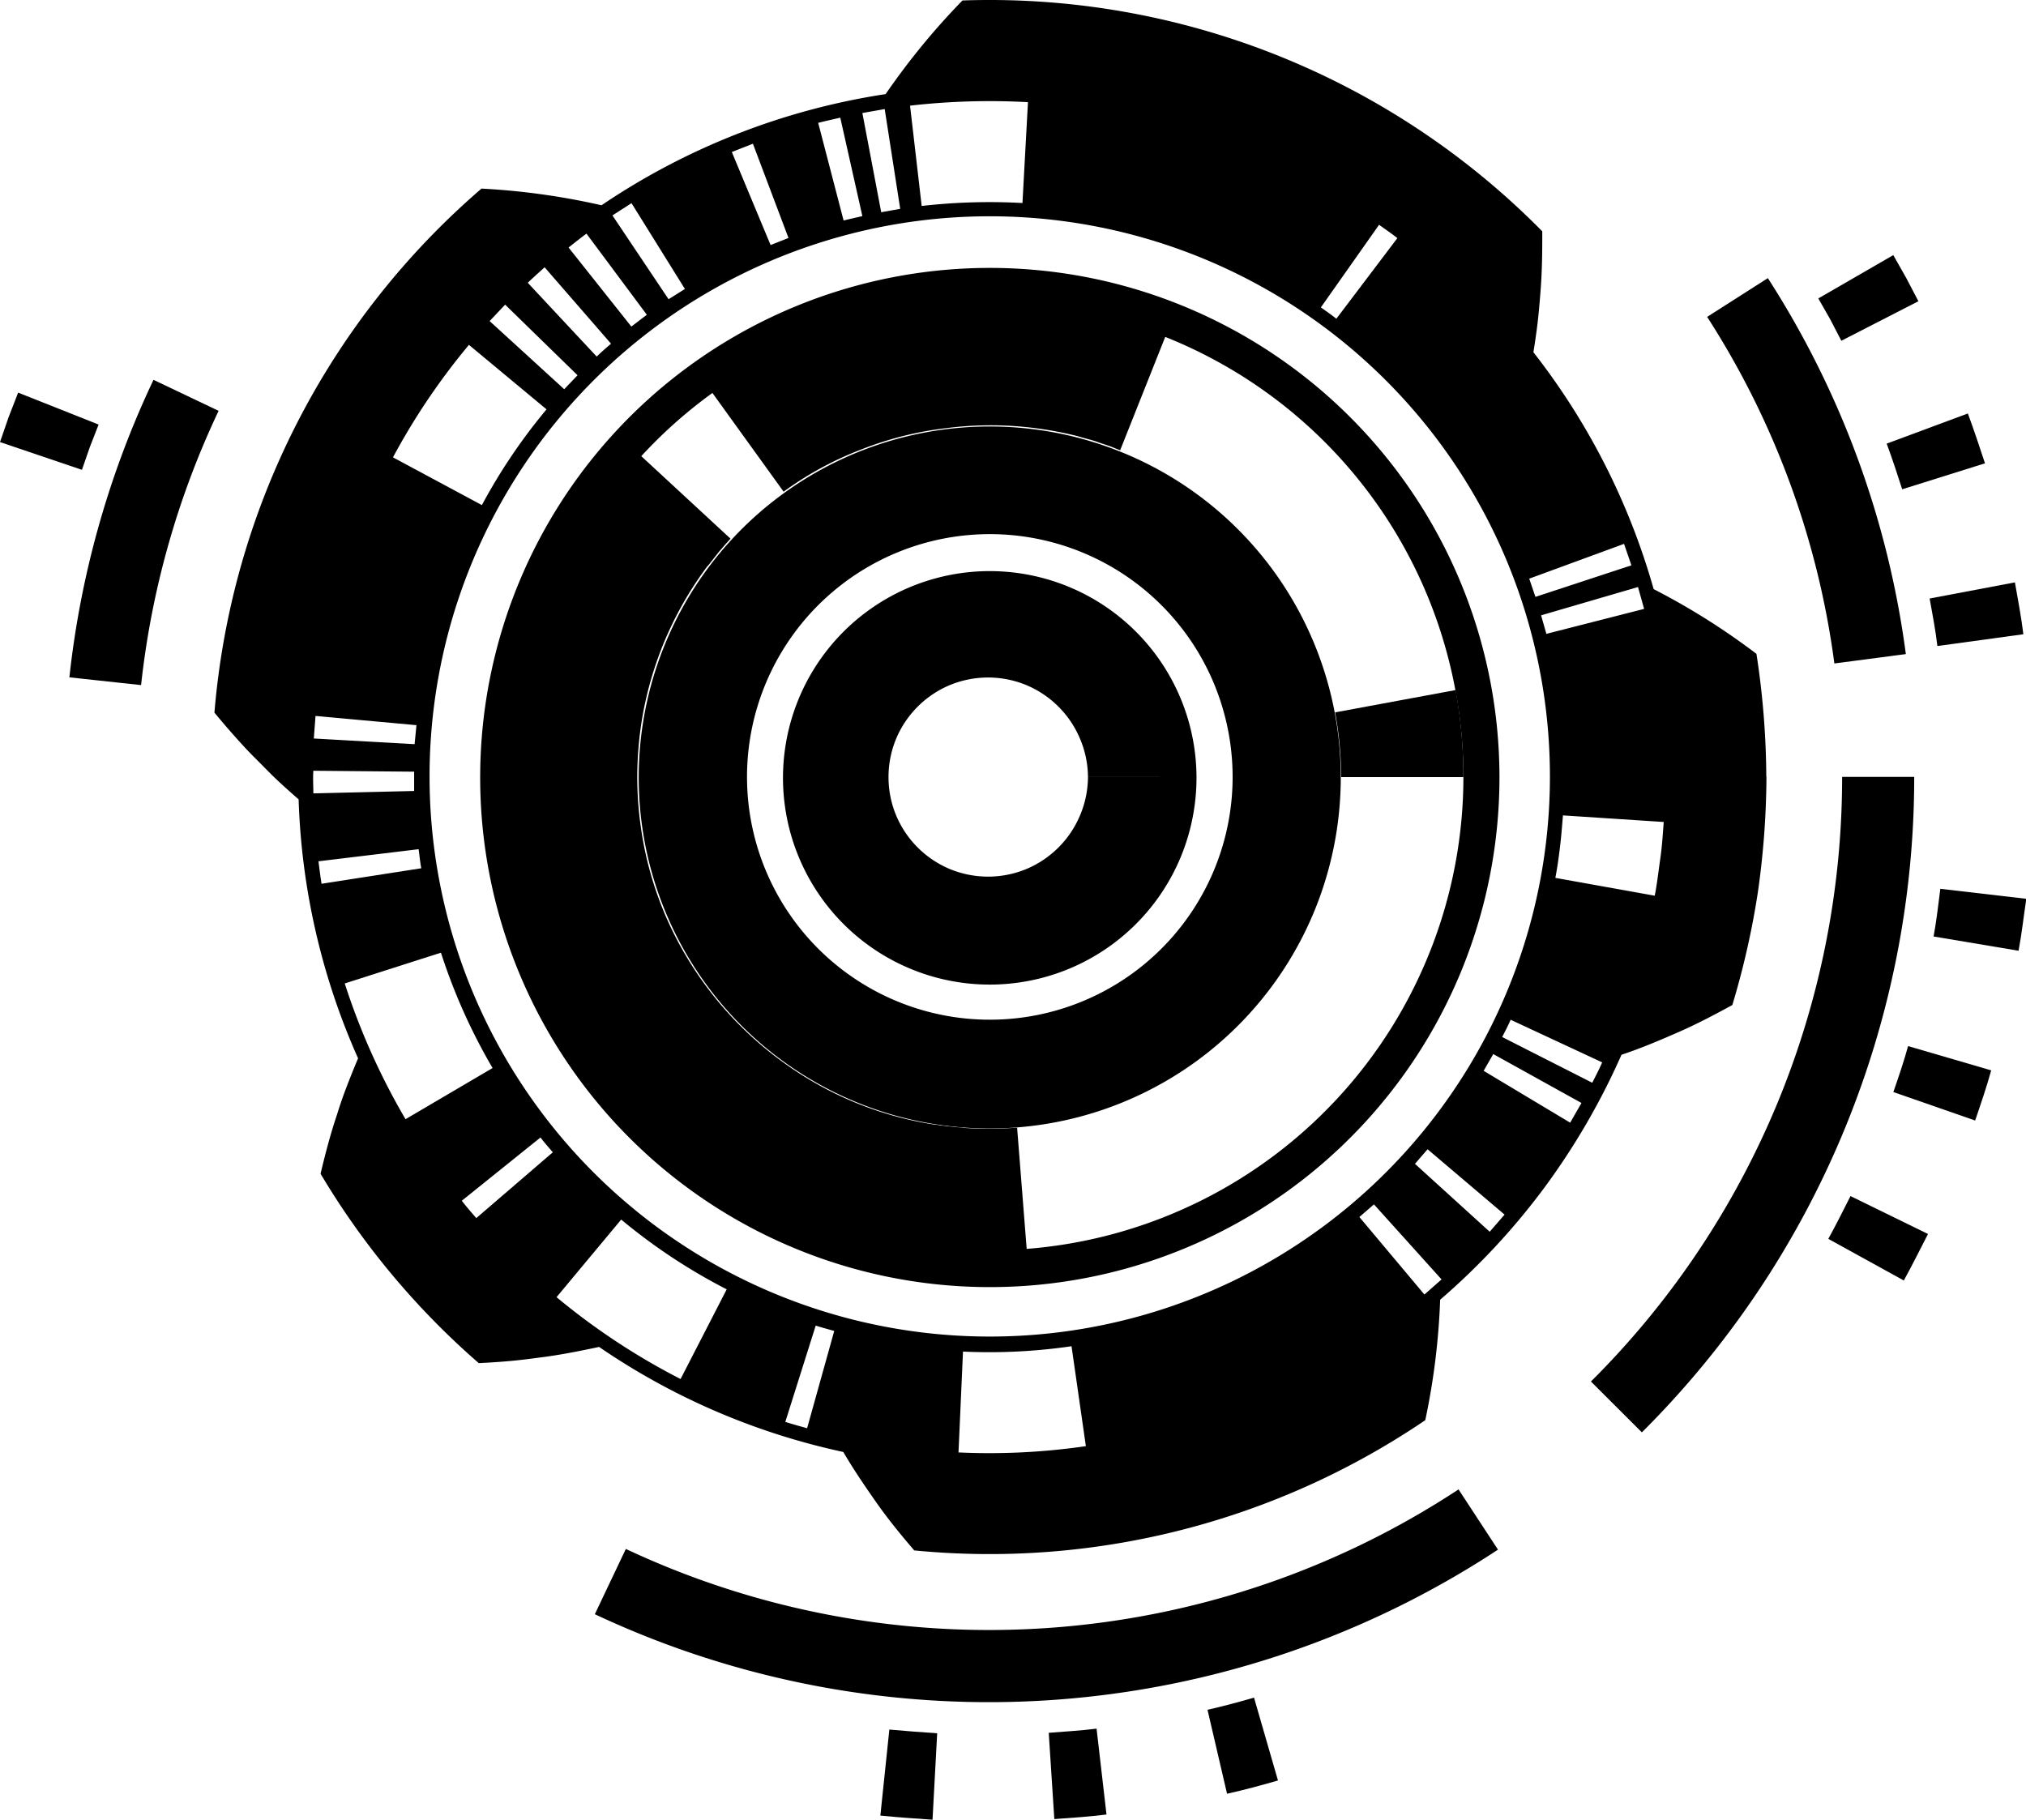 <svg xmlns="http://www.w3.org/2000/svg" viewBox="0 0 261.34 234.75">
    <defs>
        <style>.cls-1{fill:hsl(0, 100%, 50%);}</style>
    </defs>
    <title>Asset 3</title>
    <g id="Layer_2" data-name="Layer 2">
        <g id="Layer_1-2" data-name="Layer 1">
            <path class="cls-1" d="M154.34,100.25a26.67,26.67,0,1,0-2,10.23,26.79,26.79,0,0,0,2-10.23h-14a12.81,12.81,0,0,1-1,4.88,12.92,12.92,0,0,1-7,7,12.93,12.93,0,0,1-9.77,0,12.92,12.92,0,0,1-7-7,12.93,12.93,0,0,1,0-9.77,12.92,12.92,0,0,1,7-7,12.93,12.93,0,0,1,9.77,0,12.92,12.92,0,0,1,7,7,12.81,12.81,0,0,1,1,4.88Z"/>
            <path class="cls-1" d="M172.95,100.25a45.28,45.28,0,1,0-3.44,17.36,45.42,45.42,0,0,0,3.44-17.36H159a31.32,31.32,0,1,1-2.38-12,31.45,31.45,0,0,1,2.38,12Z"/>
            <path class="cls-1" d="M193.42,100.25a65.74,65.74,0,1,0-5,25.2,65.92,65.92,0,0,0,5-25.2h-4.65a61.09,61.09,0,1,1-4.65-23.42,61.26,61.26,0,0,1,4.65,23.42Z"/>
            <path class="cls-1" d="M117.82,162.56a64.64,64.64,0,0,0,14.77.53l-1.39-17.62a47,47,0,0,1-10.68-.38Z"/>
            <path class="cls-1" d="M78.91,60.15A63,63,0,0,0,91,151.59a62.38,62.38,0,0,0,32,11.53l1.26-17.63a44.67,44.67,0,0,1-23-8.28,45.65,45.65,0,0,1-15.42-19.1,44.85,44.85,0,0,1-3.24-11.89,46.19,46.19,0,0,1-.4-6.22,48.77,48.77,0,0,1,.46-6.22A45.38,45.38,0,0,1,92.54,71.4Z"/>
            <path class="cls-1" d="M81.25,57.49c-.73.76-1.39,1.59-2.1,2.38s-1.31,1.66-2,2.48L91.3,73c.49-.59.93-1.21,1.42-1.79s1-1.17,1.51-1.72Z"/>
            <path class="cls-1" d="M151,41.72,149.18,41l-1.87-.63c-1.24-.46-2.53-.75-3.79-1.13a64.09,64.09,0,0,0-7.77-1.49,62.46,62.46,0,0,0-15.83-.07,61.36,61.36,0,0,0-15.31,3.85,60.72,60.72,0,0,0-13.87,7.56l10.34,14.34a43.08,43.08,0,0,1,10-5.44,43.68,43.68,0,0,1,11-2.76,44.82,44.82,0,0,1,11.44,0,46.41,46.41,0,0,1,5.58,1.06c.9.29,1.83.47,2.72.82l1.35.45,1.32.53Z"/>
            <path class="cls-1" d="M188.77,100.25a62.68,62.68,0,0,0-1-11.23l-15.55,2.88a46.86,46.86,0,0,1,.78,8.35Z"/>
            <path class="cls-1" d="M199.93,100.25h27.91a106.91,106.91,0,0,0-1.27-15.9A89.26,89.26,0,0,0,213.31,76,88.86,88.86,0,0,0,197.8,45.44c.2-1.25.39-2.53.54-3.8s.26-2.55.36-3.86c.22-2.63.25-5.23.24-7.94A100.11,100.11,0,0,0,124.15.06a91.91,91.91,0,0,0-9.91,12.08A89.39,89.39,0,0,0,77.59,26.48a90.71,90.71,0,0,0-15.48-2.15A100.09,100.09,0,0,0,27.66,91.93q1.28,1.56,2.57,3c.88,1,1.8,2,2.7,2.89s1.8,1.84,2.74,2.73,1.9,1.74,2.85,2.57a88.86,88.86,0,0,0,7.67,33.41q-.74,1.75-1.44,3.57t-1.27,3.66c-.84,2.5-1.5,5-2.13,7.66a100.33,100.33,0,0,0,20.41,24.43c1.35-.07,2.66-.15,4-.27s2.64-.29,3.93-.46c2.56-.32,5.14-.84,7.59-1.36a88.64,88.64,0,0,0,31.5,13.55c1.29,2.21,2.71,4.3,4.23,6.47s3.17,4.19,4.92,6.23a100.07,100.07,0,0,0,65.92-16.8,90.24,90.24,0,0,0,1.92-15.54,89.35,89.35,0,0,0,13.46-14.48,90.32,90.32,0,0,0,9.93-17.12c2.44-.81,4.76-1.79,7.19-2.85s4.74-2.27,7.11-3.57a105.34,105.34,0,0,0,3.3-14.59,108.38,108.38,0,0,0,1.1-14.86H199.93a72.26,72.26,0,1,1-5.5-27.69A72.44,72.44,0,0,1,199.93,100.25Zm.7,13c.26-1.34.44-2.68.6-4s.27-2.71.38-4.06l13,.85c-.12,1.59-.22,3.19-.45,4.77s-.4,3.17-.71,4.74Zm-6.86,20.53c.38-.74.77-1.47,1.09-2.23l11.81,5.5c-.39.9-.84,1.76-1.28,2.63Zm-2.39,4.36,1.24-2.16L204,142.29l-1.46,2.54Zm-8.86,12,1.63-1.88,9.93,8.43-1.92,2.21ZM175.35,157l1.88-1.63,8.72,9.68L183.74,167Zm-51.13,17.36a73.37,73.37,0,0,0,14-.69l1.85,12.89a86.38,86.38,0,0,1-16.43.81Zm-19-3.35c.79.25,1.59.46,2.39.69l-3.5,12.55c-.94-.27-1.88-.52-2.81-.82ZM80.13,157.33a74.1,74.1,0,0,0,13.61,9L87.79,177.9a87.12,87.12,0,0,1-16-10.56ZM56.88,122.9a74.8,74.8,0,0,0,6.66,14.88l-11.23,6.6a87.83,87.83,0,0,1-7.84-17.51Zm4.56,34.24c-.64-.74-1.28-1.47-1.87-2.24l10.15-8.16c.5.66,1.05,1.28,1.59,1.91M54,109.55c.11.82.19,1.65.34,2.46l-12.86,2c-.17-1-.27-1.93-.4-2.9Zm-.58-10c0,.83,0,1.66,0,2.49l-13,.31c0-1-.07-1.94,0-2.92Zm.3-6L53.48,96l-13-.73.22-2.91ZM70.5,52.81a73.3,73.3,0,0,0-8.34,12.35L50.69,59a86.32,86.32,0,0,1,9.8-14.51Zm4-4.4-1.72,1.8-9.62-8.79,2-2.12Zm4.32-4.07c-.63.54-1.26,1.08-1.85,1.66l-8.89-9.52c.7-.68,1.43-1.32,2.17-2Zm4.62-3.73c-.67.49-1.31,1-2,1.52l-8.1-10.2c.77-.6,1.52-1.21,2.31-1.79Zm4.91-3.33L86.24,38.6,79,27.79l2.46-1.58Zm13.36-6.58-2.31.91-5-12,2.72-1.07Zm9.53-2.82c-.81.19-1.62.36-2.42.57l-3.28-12.6c.94-.24,1.9-.45,2.85-.67Zm4.88-.94-2.45.44-2.43-12.8,2.88-.51Zm15.77-.75a77.61,77.61,0,0,0-13,.38l-1.5-12.94a90.62,90.62,0,0,1,15.21-.45Zm40.49,14.93c-.65-.52-1.34-1-2-1.46L177.89,29c.79.57,1.6,1.11,2.36,1.72ZM198.06,77l-.8-2.35,12.23-4.49.95,2.77Zm1.41,4.77-.68-2.39,12.5-3.65.79,2.82Z"/>
            <path class="cls-1" d="M193.23,199.91a119.47,119.47,0,0,1-116.5,8.33l4-8.42a110.17,110.17,0,0,0,107.41-7.68Z"/>
            <path class="cls-1" d="M28.2,53a110.35,110.35,0,0,0-10,35.38l-9.25-1A119.66,119.66,0,0,1,19.8,49Z"/>
            <path class="cls-1" d="M236.62,85.59a108.76,108.76,0,0,0-16.41-44.71l7.83-5a118.06,118.06,0,0,1,17.8,48.5Z"/>
            <path class="cls-1" d="M205.22,178.22a109.9,109.9,0,0,0,32.4-78h9.3a119.2,119.2,0,0,1-35.13,84.56Z"/>
            <path class="cls-1" d="M260.38,122.65c.42-2.23.66-4.47,1-6.7l-11.09-1.29c-.27,2.05-.49,4.11-.87,6.15Z"/>
            <path class="cls-1" d="M254.78,144.55c.73-2.14,1.47-4.29,2.07-6.47l-10.72-3.13c-.55,2-1.23,4-1.9,5.93Z"/>
            <path class="cls-1" d="M245.58,165.19c1.09-2,2.1-4,3.12-6l-10-4.89c-.94,1.85-1.86,3.71-2.86,5.52Z"/>
            <path class="cls-1" d="M158.28,231.4c2.21-.49,4.4-1.08,6.57-1.71L161.76,219c-2,.58-4,1.12-6,1.57Z"/>
            <path class="cls-1" d="M136,234.67c2.24-.17,4.49-.3,6.73-.59L141.45,223c-2.05.27-4.11.37-6.17.54Z"/>
            <path class="cls-1" d="M113.56,234.22c2.24.22,4.48.38,6.73.53l.6-11.15c-2.06-.14-4.12-.29-6.17-.48Z"/>
            <polygon class="cls-1" points="2.34 50.65 1.11 53.82 0 57.03 10.57 60.61 11.59 57.67 12.72 54.77 2.34 50.65"/>
            <polygon class="cls-1" points="247.46 38.86 245.89 35.86 244.22 32.91 234.55 38.5 236.09 41.2 237.52 43.96 247.46 38.86"/>
            <path class="cls-1" d="M256.05,59.77c-.71-2.15-1.42-4.3-2.21-6.43l-10.47,3.89c.72,1.95,1.37,3.92,2,5.89Z"/>
            <path class="cls-1" d="M261,81.82c-.27-2.24-.7-4.46-1.09-6.69l-11,2.08c.36,2,.76,4.08,1,6.13Z"/>
        </g>
    </g>
</svg>